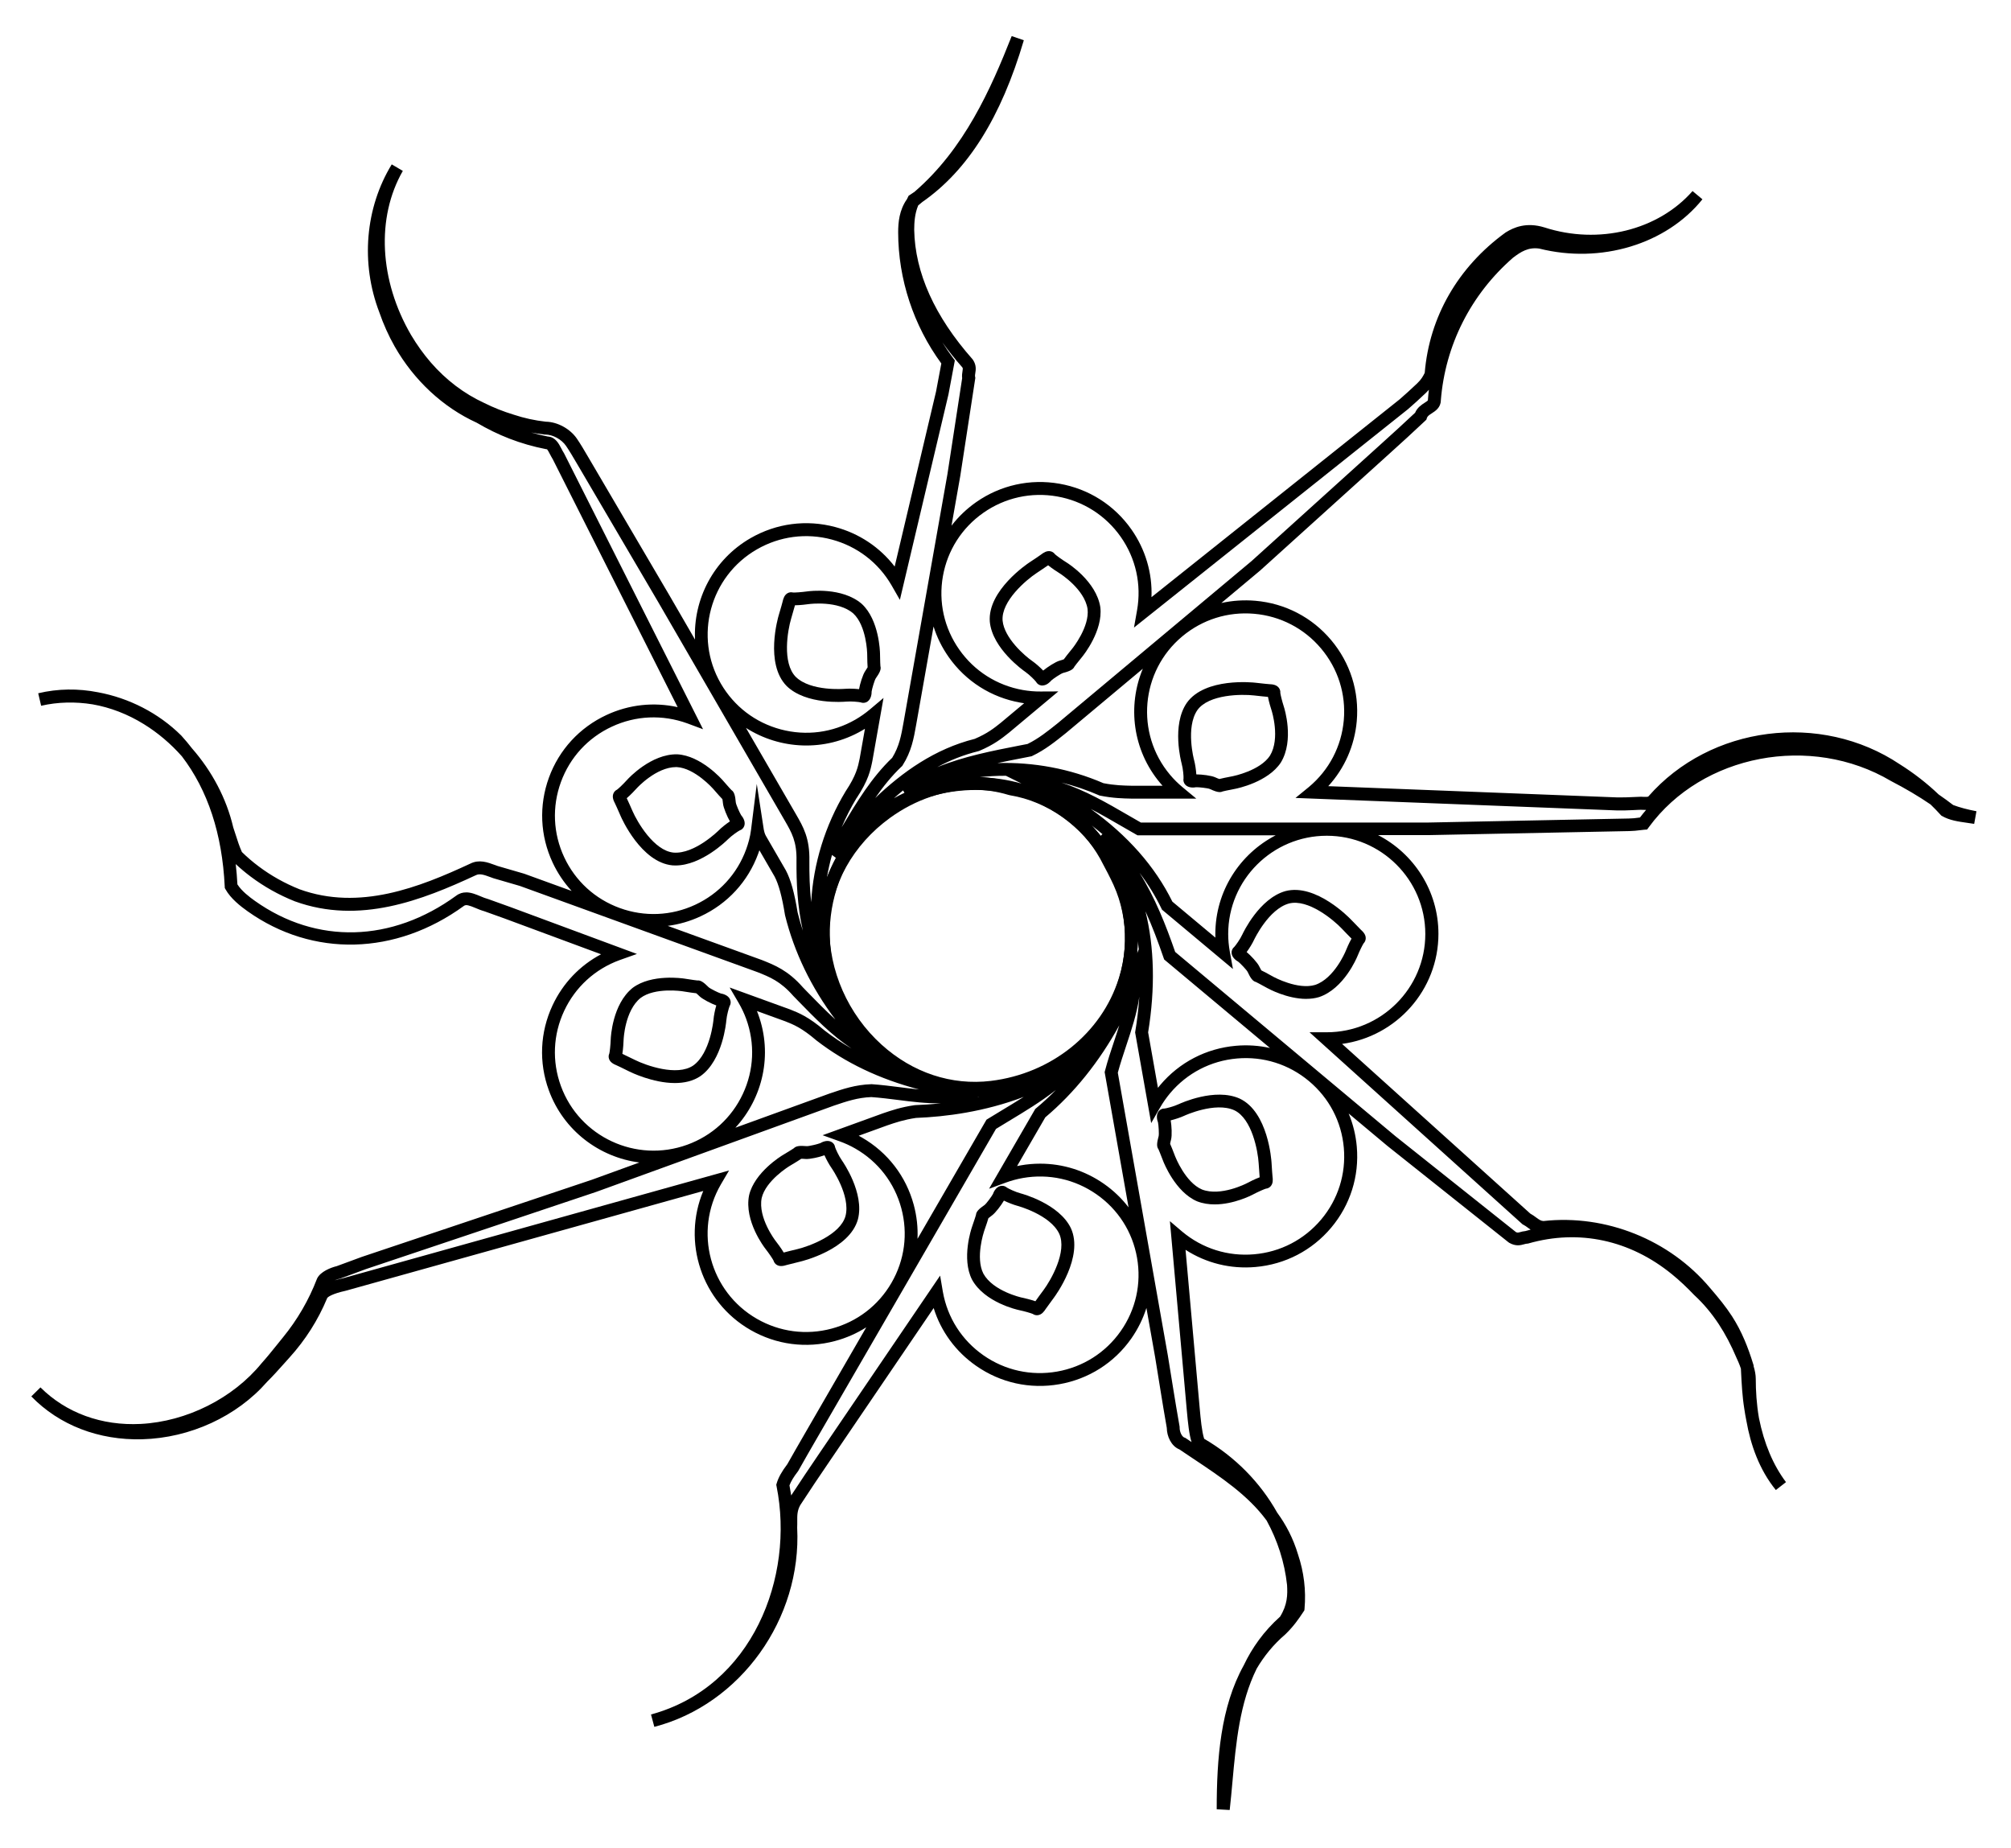 <svg xmlns="http://www.w3.org/2000/svg" width="123" height="113" viewBox="0 0 123 113" fill="none">
  <path d="M74.293 73.654C73.936 73.654 73.571 73.602 73.223 73.467C71.886 72.901 71.179 71.092 71.149 71.016C70.956 70.512 70.88 70.338 70.855 70.28C70.729 70.114 70.762 69.867 70.866 69.483C70.899 69.351 70.862 68.793 70.827 68.636C70.789 68.539 70.685 68.213 70.855 67.976C70.943 67.853 71.083 67.783 71.233 67.791C71.338 67.78 71.796 67.665 72.106 67.519C72.196 67.477 74.311 66.5 75.826 67.184C77.568 68.007 77.763 70.964 77.771 71.089C77.797 71.533 77.824 71.88 77.831 71.935C77.86 72.153 77.867 72.375 77.719 72.543C77.643 72.629 77.536 72.683 77.423 72.692C77.319 72.722 76.954 72.879 76.617 73.058C76.559 73.089 75.473 73.654 74.295 73.654H74.293ZM71.568 69.949C71.629 70.081 71.721 70.31 71.884 70.736C71.891 70.752 72.503 72.311 73.519 72.743C74.665 73.185 76.232 72.374 76.248 72.366C76.386 72.292 76.748 72.106 77.045 71.996C77.03 71.842 77.003 71.459 76.984 71.136C76.94 70.41 76.584 68.412 75.494 67.896C74.319 67.366 72.459 68.22 72.441 68.23C72.222 68.332 71.884 68.446 71.603 68.515C71.661 68.831 71.694 69.441 71.626 69.689C71.596 69.802 71.577 69.892 71.57 69.949H71.568ZM77.384 71.911C77.365 71.911 77.346 71.911 77.329 71.916C77.349 71.913 77.37 71.91 77.385 71.911H77.384ZM70.83 68.647C70.83 68.647 70.835 68.658 70.836 68.661C70.836 68.658 70.833 68.653 70.83 68.647ZM71.194 68.573C71.194 68.573 71.201 68.573 71.206 68.573C71.201 68.573 71.197 68.573 71.194 68.573ZM71.241 67.791C71.241 67.791 71.25 67.791 71.255 67.791C71.25 67.791 71.247 67.791 71.241 67.791Z" fill="currentColor"/>
  <path d="M79.897 61.086C78.721 61.086 77.574 60.46 77.516 60.427C77.042 60.165 76.873 60.079 76.816 60.052C76.613 60.005 76.478 59.796 76.309 59.434C76.249 59.312 75.861 58.907 75.733 58.81C75.642 58.76 75.353 58.576 75.329 58.284C75.318 58.135 75.381 57.993 75.499 57.9C75.573 57.823 75.85 57.444 75.993 57.133C76.034 57.044 77.025 54.94 78.625 54.493C80.49 54.009 82.548 56.148 82.635 56.239C82.942 56.562 83.185 56.812 83.226 56.848C83.39 56.995 83.54 57.163 83.533 57.386C83.53 57.5 83.483 57.61 83.403 57.69C83.343 57.779 83.163 58.134 83.02 58.487C82.987 58.567 82.204 60.458 80.685 60.974C80.429 61.053 80.163 61.084 79.897 61.084V61.086ZM77.148 59.342C77.28 59.403 77.497 59.52 77.898 59.742C77.913 59.749 79.388 60.551 80.444 60.229C81.607 59.834 82.285 58.209 82.292 58.193C82.35 58.049 82.507 57.674 82.665 57.4C82.545 57.284 82.251 56.978 82.064 56.782C81.562 56.253 80.001 54.95 78.832 55.254C77.588 55.601 76.717 57.447 76.707 57.466C76.605 57.687 76.421 57.991 76.249 58.222C76.496 58.425 76.915 58.871 77.023 59.105C77.074 59.211 77.118 59.293 77.148 59.342ZM75.741 58.818C75.741 58.818 75.752 58.824 75.757 58.825C75.754 58.824 75.749 58.821 75.741 58.818ZM75.516 57.891C75.516 57.891 75.51 57.895 75.505 57.898C75.508 57.895 75.513 57.892 75.516 57.891ZM82.868 57.119C82.852 57.132 82.839 57.144 82.827 57.158C82.841 57.142 82.853 57.13 82.868 57.119Z" fill="currentColor"/>
  <path d="M74.602 48.44C74.445 48.44 74.253 48.367 73.999 48.25C73.875 48.195 73.316 48.134 73.156 48.142C73.053 48.162 72.714 48.207 72.507 47.999C72.402 47.892 72.36 47.743 72.389 47.596C72.397 47.489 72.364 47.022 72.273 46.692C72.248 46.596 71.648 44.35 72.588 42.983C73.703 41.416 76.659 41.737 76.784 41.751C77.227 41.803 77.574 41.836 77.629 41.839C77.848 41.847 78.072 41.88 78.212 42.054C78.284 42.143 78.319 42.258 78.308 42.371C78.319 42.477 78.411 42.865 78.528 43.226C78.555 43.309 79.173 45.26 78.344 46.626C77.552 47.84 75.642 48.221 75.562 48.237C75.03 48.339 74.846 48.383 74.784 48.399C74.729 48.427 74.668 48.44 74.602 48.44ZM73.181 48.135C73.181 48.135 73.172 48.137 73.165 48.138C73.172 48.138 73.176 48.135 73.181 48.135ZM73.179 47.357C73.504 47.357 74.1 47.429 74.331 47.538C74.438 47.588 74.525 47.621 74.58 47.639C74.72 47.602 74.962 47.552 75.412 47.465C75.428 47.462 77.075 47.131 77.678 46.208C78.317 45.153 77.785 43.481 77.78 43.464C77.732 43.315 77.61 42.928 77.554 42.617C77.4 42.606 77.016 42.565 76.695 42.528C75.969 42.446 73.933 42.446 73.234 43.428C72.506 44.49 73.028 46.463 73.035 46.483C73.099 46.719 73.153 47.07 73.171 47.356H73.183L73.179 47.357ZM72.393 47.572C72.393 47.572 72.391 47.58 72.389 47.586C72.389 47.581 72.391 47.577 72.393 47.572ZM77.527 42.269C77.524 42.288 77.522 42.308 77.521 42.325C77.521 42.305 77.524 42.285 77.527 42.269Z" fill="currentColor"/>
  <path d="M63.759 41.924C63.743 41.924 63.729 41.924 63.713 41.922C63.563 41.908 63.434 41.822 63.364 41.69C63.301 41.604 62.973 41.266 62.692 41.072C62.61 41.016 60.704 39.678 60.541 38.029C60.385 36.114 62.857 34.465 62.961 34.396C63.332 34.152 63.622 33.956 63.664 33.921C63.837 33.788 64.029 33.669 64.248 33.712C64.361 33.734 64.46 33.8 64.526 33.893C64.604 33.968 64.923 34.205 65.247 34.406C65.321 34.451 67.053 35.549 67.299 37.129C67.475 38.567 66.259 40.081 66.207 40.145C65.865 40.564 65.752 40.716 65.716 40.766C65.634 40.957 65.404 41.053 65.019 41.155C64.888 41.193 64.421 41.503 64.302 41.613C64.239 41.69 64.028 41.92 63.759 41.92V41.924ZM63.353 41.669C63.353 41.669 63.356 41.677 63.359 41.682C63.357 41.677 63.354 41.674 63.353 41.669ZM64.317 41.596C64.317 41.596 64.312 41.604 64.308 41.608C64.312 41.604 64.316 41.599 64.317 41.596ZM64.109 34.569C63.984 34.658 63.664 34.873 63.394 35.05C62.785 35.452 61.225 36.757 61.323 37.958C61.428 39.023 62.67 40.103 63.139 40.427C63.339 40.565 63.608 40.801 63.806 41.008C64.051 40.801 64.563 40.468 64.813 40.401C64.926 40.371 65.014 40.341 65.068 40.319C65.151 40.2 65.304 40.007 65.593 39.652C65.604 39.64 66.652 38.332 66.519 37.238C66.33 36.021 64.843 35.082 64.829 35.072C64.695 34.989 64.352 34.77 64.108 34.569H64.109ZM63.866 34.318C63.875 34.335 63.886 34.351 63.897 34.365C63.885 34.349 63.873 34.334 63.866 34.318Z" fill="currentColor"/>
  <path d="M52.807 42.983C52.751 42.983 52.694 42.972 52.64 42.952C52.536 42.926 52.069 42.876 51.728 42.908C51.629 42.917 49.306 43.113 48.118 41.956C46.763 40.588 47.594 37.742 47.63 37.622C47.758 37.197 47.852 36.861 47.863 36.808C47.91 36.593 47.981 36.381 48.176 36.273C48.277 36.218 48.395 36.204 48.505 36.234C48.612 36.241 49.01 36.218 49.388 36.165C49.474 36.152 51.509 35.884 52.716 36.936C53.778 37.924 53.822 39.865 53.824 39.946C53.833 40.486 53.843 40.676 53.849 40.737C53.91 40.936 53.795 41.157 53.566 41.482C53.49 41.595 53.333 42.131 53.312 42.291C53.314 42.395 53.3 42.737 53.059 42.903C52.983 42.955 52.895 42.981 52.807 42.981V42.983ZM52.62 42.942C52.62 42.942 52.628 42.945 52.633 42.948C52.628 42.947 52.625 42.945 52.62 42.942ZM53.312 42.268C53.312 42.268 53.312 42.277 53.312 42.283C53.312 42.277 53.312 42.271 53.312 42.268ZM51.98 42.114C52.165 42.114 52.367 42.125 52.543 42.144C52.596 41.828 52.774 41.245 52.924 41.033C52.991 40.936 53.04 40.858 53.067 40.807C53.054 40.663 53.046 40.417 53.04 39.959C53.04 39.943 52.999 38.268 52.192 37.517C51.267 36.71 49.517 36.938 49.5 36.939C49.344 36.961 48.939 37.013 48.623 37.015C48.585 37.164 48.478 37.534 48.386 37.843C48.178 38.541 47.825 40.539 48.675 41.397C49.599 42.297 51.638 42.127 51.658 42.125C51.753 42.117 51.863 42.112 51.981 42.112L51.98 42.114ZM48.274 36.982C48.293 36.988 48.312 36.994 48.329 36.997C48.309 36.993 48.29 36.988 48.274 36.982Z" fill="currentColor"/>
  <path d="M41.317 52.927C41.256 52.927 41.194 52.926 41.133 52.921C39.213 52.741 38.014 50.029 37.965 49.914C37.789 49.506 37.645 49.19 37.619 49.141C37.517 48.947 37.434 48.739 37.516 48.531C37.558 48.424 37.64 48.338 37.742 48.289C37.83 48.227 38.12 47.954 38.375 47.671C38.433 47.607 39.819 46.098 41.421 46.129C42.872 46.206 44.157 47.663 44.211 47.726C44.565 48.134 44.696 48.272 44.739 48.316C44.914 48.429 44.969 48.672 45.004 49.069C45.018 49.204 45.245 49.717 45.331 49.852C45.399 49.93 45.61 50.201 45.531 50.482C45.49 50.626 45.383 50.738 45.24 50.785C45.144 50.832 44.754 51.094 44.513 51.337C44.445 51.404 42.911 52.927 41.317 52.927ZM38.335 48.816C38.403 48.954 38.559 49.307 38.688 49.602C38.979 50.269 39.998 52.027 41.201 52.14C42.491 52.239 43.94 50.8 43.956 50.785C44.127 50.612 44.406 50.389 44.645 50.23C44.483 49.953 44.242 49.392 44.22 49.135C44.209 49.017 44.195 48.926 44.184 48.87C44.082 48.768 43.917 48.583 43.616 48.237C43.605 48.225 42.494 46.968 41.391 46.91C41.379 46.91 41.367 46.91 41.355 46.91C40.132 46.91 38.968 48.181 38.957 48.194C38.851 48.31 38.575 48.609 38.334 48.813L38.335 48.816ZM45.232 50.789C45.232 50.789 45.223 50.793 45.219 50.793C45.223 50.793 45.227 50.791 45.232 50.789ZM45.314 49.834C45.314 49.834 45.32 49.84 45.325 49.845C45.32 49.84 45.317 49.837 45.314 49.834ZM38.096 48.989C38.077 48.998 38.06 49.006 38.044 49.012C38.063 49.006 38.08 48.998 38.096 48.989ZM44.628 48.267C44.628 48.267 44.628 48.267 44.629 48.267C44.629 48.267 44.629 48.267 44.628 48.267Z" fill="currentColor"/>
  <path d="M41.276 66.232C39.926 66.232 38.568 65.565 38.488 65.525C38.09 65.325 37.774 65.175 37.723 65.154C37.519 65.071 37.322 64.965 37.25 64.754C37.214 64.646 37.22 64.527 37.269 64.424C37.295 64.32 37.341 63.925 37.355 63.545C37.358 63.459 37.446 61.413 38.696 60.411C39.857 59.541 41.781 59.834 41.863 59.846C42.397 59.931 42.587 59.953 42.648 59.959C42.856 59.934 43.054 60.085 43.336 60.367C43.434 60.461 43.937 60.709 44.091 60.756C44.195 60.773 44.53 60.846 44.651 61.112C44.713 61.249 44.703 61.404 44.625 61.531C44.582 61.628 44.452 62.08 44.423 62.42C44.416 62.518 44.206 64.833 42.855 65.799C42.39 66.119 41.835 66.232 41.276 66.232ZM38.065 64.447C38.217 64.516 38.598 64.703 38.842 64.823C39.495 65.148 41.408 65.841 42.403 65.158C43.453 64.408 43.638 62.375 43.64 62.355C43.66 62.113 43.729 61.763 43.811 61.487C43.509 61.379 42.963 61.103 42.781 60.921C42.697 60.838 42.628 60.777 42.582 60.741C42.438 60.728 42.194 60.692 41.74 60.62C41.725 60.617 40.063 60.367 39.18 61.029C38.217 61.801 38.143 63.554 38.143 63.572C38.137 63.729 38.118 64.135 38.066 64.445L38.065 64.447ZM37.992 64.733C37.984 64.751 37.977 64.769 37.967 64.784C37.977 64.767 37.986 64.75 37.992 64.733ZM44.62 61.539C44.62 61.539 44.615 61.547 44.612 61.55C44.614 61.547 44.617 61.542 44.62 61.539ZM43.964 61.108C43.964 61.108 43.962 61.111 43.961 61.112C43.961 61.112 43.962 61.109 43.964 61.108ZM44.066 60.755C44.066 60.755 44.076 60.755 44.084 60.756C44.077 60.756 44.071 60.755 44.066 60.755Z" fill="currentColor"/>
  <path d="M47.78 77.423C47.687 77.423 47.596 77.404 47.511 77.353C47.411 77.293 47.341 77.197 47.311 77.088C47.264 76.99 47.045 76.659 46.81 76.36C46.757 76.291 45.506 74.669 45.816 73.1C46.143 71.689 47.806 70.68 47.877 70.638C48.341 70.36 48.5 70.257 48.552 70.221C48.695 70.069 48.944 70.058 49.342 70.092C49.477 70.1 50.023 69.968 50.173 69.907C50.263 69.854 50.566 69.695 50.831 69.821C50.966 69.885 51.059 70.01 51.079 70.159C51.109 70.261 51.301 70.691 51.498 70.969C51.554 71.049 52.887 72.956 52.475 74.562C51.964 76.415 49.076 77.121 48.953 77.15C48.519 77.254 48.181 77.34 48.129 77.356C48.013 77.394 47.893 77.423 47.778 77.423H47.78ZM48.065 76.86C48.071 76.881 48.075 76.899 48.079 76.917C48.075 76.896 48.071 76.879 48.065 76.86ZM49.007 70.864C48.889 70.947 48.678 71.076 48.285 71.311C48.271 71.319 46.837 72.192 46.587 73.265C46.349 74.467 47.421 75.864 47.432 75.878C47.528 76.001 47.775 76.325 47.935 76.597C48.096 76.551 48.51 76.451 48.773 76.388C49.482 76.219 51.396 75.522 51.715 74.362C52.036 73.115 50.867 71.439 50.856 71.422C50.716 71.223 50.543 70.912 50.428 70.649C50.127 70.76 49.531 70.898 49.273 70.876C49.155 70.865 49.062 70.864 49.005 70.865L49.007 70.864ZM51.083 70.169C51.083 70.169 51.083 70.178 51.083 70.183C51.083 70.18 51.083 70.175 51.083 70.169ZM50.167 69.913C50.167 69.913 50.156 69.919 50.153 69.923C50.156 69.921 50.16 69.918 50.167 69.913Z" fill="currentColor"/>
  <path d="M63.425 80.432C63.334 80.432 63.244 80.404 63.169 80.352C63.071 80.308 62.689 80.195 62.316 80.115C62.231 80.097 60.226 79.656 59.453 78.255C58.794 76.964 59.419 75.126 59.446 75.047C59.622 74.538 59.677 74.356 59.694 74.296C59.705 74.089 59.889 73.92 60.217 73.692C60.327 73.612 60.659 73.16 60.733 73.018C60.767 72.921 60.896 72.602 61.181 72.53C61.328 72.492 61.479 72.53 61.59 72.629C61.678 72.688 62.102 72.894 62.434 72.982C62.53 73.007 64.78 73.614 65.499 75.107C66.303 76.854 64.545 79.245 64.47 79.345C64.204 79.703 64.001 79.985 63.971 80.031C63.853 80.216 63.715 80.391 63.493 80.426C63.471 80.429 63.447 80.431 63.425 80.431V80.432ZM63.6 79.695C63.617 79.706 63.633 79.717 63.645 79.728C63.63 79.715 63.615 79.704 63.6 79.695ZM60.454 74.497C60.416 74.636 60.339 74.87 60.188 75.303C60.184 75.319 59.647 76.906 60.147 77.888C60.741 78.961 62.462 79.344 62.479 79.348C62.632 79.381 63.03 79.471 63.329 79.576C63.423 79.438 63.674 79.096 63.836 78.879C64.27 78.294 65.287 76.536 64.783 75.441C64.224 74.28 62.25 73.746 62.229 73.741C61.993 73.678 61.661 73.549 61.403 73.422C61.244 73.702 60.876 74.188 60.665 74.335C60.569 74.403 60.497 74.461 60.453 74.499L60.454 74.497ZM61.055 73.204C61.055 73.204 61.059 73.208 61.06 73.209C61.06 73.209 61.057 73.206 61.055 73.204ZM60.73 73.027C60.73 73.027 60.727 73.038 60.725 73.041C60.725 73.038 60.728 73.034 60.73 73.027ZM61.597 72.635C61.597 72.635 61.603 72.641 61.606 72.644C61.603 72.641 61.6 72.638 61.597 72.635Z" fill="currentColor"/>
  <path d="M75.201 110.688L74.418 110.644C74.418 107.535 74.659 104.39 76.07 101.845C76.581 100.77 77.293 99.763 78.296 98.863C78.748 98.13 78.756 97.528 78.721 96.927C78.57 95.538 78.138 94.203 77.472 92.987C76.331 91.433 74.677 90.332 72.958 89.187C72.685 89.005 72.412 88.823 72.138 88.638C71.636 88.435 71.371 87.838 71.365 87.32C71.221 86.504 71.096 85.747 70.994 85.112L70.654 83.01L70.119 79.987C69.911 80.646 69.601 81.275 69.194 81.857C68.149 83.344 66.586 84.335 64.794 84.65C63 84.966 61.192 84.566 59.701 83.524C58.453 82.654 57.551 81.421 57.106 79.993L50.755 89.339C50.102 90.3 49.514 91.168 48.946 92.046C48.758 92.385 48.76 92.67 48.763 93.03C48.763 93.153 48.765 93.281 48.758 93.419C49.045 98.996 45.292 104.234 40.021 105.604L39.818 104.847C46.036 103.156 48.608 96.425 47.498 90.895L47.479 90.801L47.506 90.708C47.61 90.355 47.818 89.984 48.157 89.538C48.521 88.892 48.88 88.271 49.196 87.723L52.985 81.17C52.401 81.542 51.758 81.826 51.07 82.009C49.311 82.478 47.475 82.238 45.898 81.33C42.9 79.605 41.714 75.936 43.014 72.833L21.14 78.936C20.313 79.117 20.045 79.319 20.012 79.382L20.004 79.402C19.453 80.728 18.679 81.946 17.701 83.025C17.582 83.156 17.468 83.284 17.353 83.413C17.013 83.793 16.692 84.152 16.339 84.501C14.484 86.622 11.63 87.937 8.7 88.017C6.041 88.087 3.63 87.159 1.915 85.396L2.475 84.845C4.044 86.409 6.222 87.201 8.607 87.079C11.419 86.934 14.251 85.512 16 83.367L16.012 83.353C16.33 82.999 16.627 82.63 16.941 82.24C17.06 82.091 17.181 81.942 17.304 81.79C18.188 80.709 18.889 79.503 19.387 78.205L19.403 78.171C19.608 77.763 20.232 77.517 20.591 77.431C20.827 77.343 21.065 77.257 21.301 77.17C21.579 77.068 21.855 76.968 22.124 76.866L36.21 72.143L39.108 71.091C36.661 70.775 34.468 69.142 33.568 66.675C32.945 64.97 33.027 63.126 33.796 61.48C34.429 60.128 35.464 59.044 36.764 58.357L30.855 56.168C30.452 56.022 30.037 55.871 29.617 55.724C29.431 55.673 29.256 55.6 29.088 55.529C28.701 55.368 28.504 55.302 28.377 55.397C24.207 58.432 19.139 58.56 15.148 55.731C14.72 55.427 14.113 54.958 13.793 54.384L13.749 54.304L13.745 54.213C13.591 50.998 12.711 48.325 11.126 46.253C10.45 45.487 9.663 44.818 8.799 44.284C7.803 43.668 6.741 43.262 5.666 43.074C4.614 42.903 3.54 42.925 2.516 43.16L2.337 42.396C3.534 42.11 4.776 42.095 5.997 42.336C7.888 42.686 9.702 43.604 11.089 44.984L11.101 44.998C11.328 45.246 11.543 45.505 11.748 45.771C12.967 47.161 13.856 48.839 14.267 50.601C14.316 50.747 14.361 50.891 14.409 51.035C14.525 51.401 14.635 51.746 14.796 52.105C15.112 52.414 15.455 52.709 15.816 52.979C16.577 53.551 17.42 54.023 18.322 54.383C21.988 55.711 25.639 54.268 28.772 52.811C29.31 52.543 29.821 52.733 30.274 52.899C30.329 52.919 30.385 52.94 30.441 52.96L32.065 53.432L34.964 54.485C34.495 53.976 34.103 53.394 33.802 52.751C33.033 51.106 32.953 49.261 33.574 47.556C34.196 45.851 35.448 44.49 37.099 43.723C38.474 43.083 39.991 42.921 41.448 43.245L33.816 28.096C33.749 27.989 33.692 27.879 33.642 27.784C33.587 27.677 33.505 27.52 33.455 27.474L33.395 27.467C32.625 27.318 31.872 27.101 31.151 26.822C30.479 26.562 29.807 26.234 29.154 25.849C27.101 24.915 25.321 23.261 24.142 21.191C23.768 20.534 23.452 19.829 23.2 19.097C22.051 16.101 22.333 12.716 23.96 10.053L24.638 10.451C23.003 13.303 23.197 17.149 25.143 20.487C25.504 21.092 25.908 21.657 26.347 22.163C27.28 23.238 28.381 24.074 29.622 24.646C30.186 24.927 30.786 25.166 31.414 25.357C32.049 25.569 32.707 25.713 33.382 25.788C34.1 25.798 34.883 26.227 35.294 26.839C35.5 27.137 35.757 27.573 36.004 27.997L40.962 36.44L42.51 39.113C42.397 36.657 43.629 34.221 45.909 32.908C47.486 32.001 49.322 31.76 51.081 32.229C52.548 32.621 53.813 33.466 54.721 34.647L57.252 23.944C57.362 23.371 57.469 22.799 57.575 22.228C55.876 19.911 54.938 17.072 54.935 14.209C54.935 13.61 54.998 12.848 55.476 12.174C55.492 12.137 55.509 12.101 55.528 12.065L55.575 11.97L55.665 11.912C55.754 11.854 55.844 11.794 55.932 11.733C58.977 9.11 60.598 5.451 61.879 2.207L62.621 2.461C61.23 7.176 59.197 10.417 56.414 12.352C56.33 12.423 56.247 12.493 56.162 12.562C56.162 12.562 56.16 12.566 56.159 12.566C55.95 13.068 55.918 13.596 55.916 14.056C55.965 16.678 57.164 19.343 59.479 21.964L59.51 22.005C59.732 22.337 59.683 22.629 59.652 22.822C59.636 22.921 59.627 22.979 59.639 23.035L59.655 23.106L58.733 29.112L58.197 32.149C58.617 31.601 59.125 31.115 59.707 30.707C61.199 29.666 63.007 29.267 64.8 29.581C66.593 29.896 68.155 30.888 69.2 32.375C70.062 33.603 70.486 35.047 70.429 36.519L85.602 24.425C85.914 24.152 86.315 23.796 86.675 23.45C86.934 23.202 87.031 23.021 87.141 22.802C87.426 19.376 89.177 16.332 92.077 14.225L92.103 14.208C92.581 13.913 93.349 13.562 94.471 13.91C97.78 14.98 101.415 14.085 103.523 11.684L104.126 12.188C101.918 14.937 97.91 16.148 94.148 15.202C93.475 15.105 93.02 15.397 92.542 15.761C89.958 18.012 88.391 21.113 88.126 24.494C88.118 24.926 87.793 25.134 87.577 25.274C87.41 25.381 87.308 25.451 87.273 25.562L87.243 25.663L87.168 25.735C86.845 26.039 86.49 26.37 86.079 26.747C85.711 27.084 85.341 27.42 84.975 27.75L77.076 34.889L74.701 36.876C75.376 36.726 76.079 36.679 76.787 36.74C78.602 36.898 80.245 37.75 81.415 39.141C82.586 40.532 83.143 42.292 82.984 44.101C82.852 45.6 82.241 46.984 81.241 48.077L98.881 48.763C99.267 48.772 99.561 48.758 99.874 48.744C99.981 48.739 100.088 48.734 100.201 48.73C100.315 48.72 100.423 48.725 100.519 48.73C100.645 48.734 100.776 48.741 100.818 48.708C104.609 44.372 111.361 43.506 116.198 46.738C117.062 47.282 117.859 47.901 118.575 48.585C118.879 48.794 119.175 49.009 119.463 49.23C119.859 49.379 120.325 49.503 120.887 49.611L120.748 50.383C120.604 50.359 120.459 50.339 120.317 50.319C119.762 50.24 119.238 50.166 118.786 49.904L118.733 49.873L118.692 49.828C118.495 49.611 118.291 49.399 118.078 49.194C117.339 48.689 116.544 48.22 115.674 47.77L115.655 47.759C110.753 44.862 104.112 46.129 100.851 50.582L100.744 50.728L100.563 50.742C100.442 50.752 100.354 50.764 100.266 50.775C100.107 50.795 99.943 50.817 99.648 50.824L87.39 51.07H84.288C86.479 52.201 87.98 54.483 87.98 57.107C87.98 60.542 85.409 63.389 82.086 63.839L93.599 74.217C93.733 74.289 93.846 74.372 93.947 74.447C94.139 74.588 94.249 74.665 94.401 74.671C98.219 74.25 102.121 75.815 104.592 78.762C105.122 79.376 105.556 79.907 105.938 80.496C106.226 80.944 106.477 81.419 106.703 81.95C106.894 82.397 107.07 82.886 107.241 83.447L107.255 83.493L107.259 83.556C107.336 83.81 107.389 84.075 107.389 84.323C107.389 85.038 107.436 85.866 107.584 86.719C107.897 88.28 108.453 89.594 109.237 90.638L108.617 91.121C107.597 89.869 107.071 88.341 106.816 86.892C106.768 86.655 106.725 86.412 106.689 86.164C106.563 85.388 106.524 84.593 106.486 83.824L106.48 83.697C106.387 83.416 106.267 83.157 106.212 83.04C105.882 82.26 105.529 81.592 105.13 80.983C104.689 80.314 104.204 79.736 103.649 79.22L103.632 79.205C103.158 78.709 102.713 78.292 102.269 77.931C99.695 75.829 96.575 75.159 93.484 76.042L93.439 76.055H93.391C93.336 76.06 93.281 76.074 93.21 76.094C93.012 76.149 92.713 76.232 92.31 76.002L92.26 75.967L84.861 70.079L82.49 68.096C82.756 68.733 82.924 69.414 82.986 70.121C83.144 71.93 82.588 73.69 81.417 75.081C80.246 76.472 78.603 77.324 76.789 77.482C75.266 77.616 73.776 77.246 72.512 76.431L73.382 86.161C73.433 86.724 73.507 87.551 73.651 87.987C75.552 89.094 77.088 90.667 78.119 92.506C78.657 93.24 79.094 94.073 79.39 95.055C79.754 96.138 79.889 97.261 79.79 98.378L79.78 98.477L79.727 98.559C79.422 99.021 79.129 99.445 78.627 99.936L78.608 99.953C77.884 100.574 77.313 101.28 76.865 102.041C75.82 104.15 75.598 106.582 75.382 108.956C75.331 109.523 75.277 110.109 75.214 110.68L75.201 110.688ZM48.288 90.841C48.327 91.044 48.362 91.248 48.392 91.452C48.93 90.625 49.487 89.803 50.101 88.898L57.501 78.009L57.669 78.999C57.949 80.583 58.831 81.96 60.149 82.881C61.468 83.802 63.068 84.155 64.654 83.877C66.24 83.598 67.622 82.721 68.546 81.405C69.469 80.091 69.823 78.496 69.545 76.915C69.266 75.333 68.385 73.956 67.065 73.036C65.746 72.115 64.146 71.762 62.56 72.04C62.211 72.101 61.86 72.196 61.515 72.322L60.494 72.697L63.32 67.817L63.373 67.773C63.79 67.425 64.193 67.053 64.582 66.658C63.683 67.365 62.689 67.965 61.716 68.551C61.45 68.711 61.183 68.873 60.919 69.036L49.876 88.112C49.556 88.666 49.194 89.292 48.828 89.944L48.796 89.991C48.538 90.327 48.373 90.6 48.286 90.841H48.288ZM68.369 65.596L71.427 82.878L71.768 84.985C71.872 85.626 71.998 86.393 72.144 87.215L72.15 87.251V87.287C72.147 87.588 72.302 87.866 72.443 87.913L72.495 87.93L72.541 87.96C72.654 88.037 72.766 88.112 72.879 88.188C72.729 87.708 72.659 87.014 72.588 86.236L71.556 74.679L72.308 75.319C73.544 76.353 75.107 76.846 76.712 76.704C78.315 76.565 79.769 75.81 80.805 74.581C81.84 73.351 82.333 71.793 82.193 70.193C82.052 68.594 81.296 67.146 80.062 66.114C78.828 65.082 77.266 64.591 75.661 64.73C74.056 64.87 72.604 65.624 71.568 66.854C71.34 67.125 71.132 67.423 70.95 67.74L70.41 68.681L69.428 63.135L69.439 63.069C69.54 62.464 69.633 61.745 69.685 60.952C69.535 61.993 69.206 62.98 68.885 63.943C68.706 64.484 68.52 65.041 68.371 65.594L68.369 65.596ZM44.593 71.577L44.087 72.438C42.424 75.31 43.413 78.993 46.291 80.649C47.685 81.452 49.311 81.666 50.865 81.25C52.422 80.834 53.721 79.84 54.526 78.45C55.331 77.06 55.545 75.44 55.128 73.89C54.711 72.339 53.714 71.043 52.319 70.242C52.013 70.065 51.682 69.913 51.337 69.79L50.313 69.423L54.009 68.082C54.535 67.903 55.112 67.706 55.934 67.587L55.976 67.583C56.464 67.566 56.994 67.53 57.556 67.469C56.661 67.488 55.784 67.376 54.925 67.266C54.392 67.199 53.841 67.129 53.295 67.091C52.458 67.121 51.786 67.35 51.007 67.613L36.468 72.888L22.385 77.609C22.127 77.707 21.85 77.807 21.57 77.91C21.328 78 21.084 78.089 20.841 78.179L20.793 78.193C20.676 78.219 20.567 78.257 20.473 78.298C20.621 78.254 20.783 78.213 20.961 78.174L44.592 71.58L44.593 71.577ZM52.522 69.455C52.587 69.489 52.651 69.525 52.714 69.561C54.291 70.468 55.419 71.934 55.89 73.686C56.074 74.372 56.149 75.07 56.118 75.758L60.337 68.474L60.42 68.422C60.716 68.241 61.013 68.06 61.309 67.881C61.754 67.613 62.192 67.348 62.617 67.078C60.211 67.993 57.836 68.295 56.027 68.365C55.289 68.474 54.776 68.648 54.278 68.818L52.522 69.455ZM92.712 75.341C92.811 75.395 92.847 75.384 92.987 75.346C93.07 75.323 93.171 75.294 93.294 75.285C93.401 75.255 93.509 75.225 93.618 75.198C93.564 75.162 93.514 75.125 93.465 75.089C93.368 75.017 93.276 74.951 93.182 74.902L93.133 74.879L80.095 63.127H81.149C84.474 63.127 87.177 60.432 87.177 57.118C87.177 53.804 84.473 51.109 81.149 51.109C77.826 51.109 75.121 53.805 75.121 57.118C75.121 57.471 75.154 57.833 75.219 58.193L75.412 59.259L71.071 55.628L71.035 55.553C70.665 54.79 70.221 54.067 69.7 53.38C70.64 54.88 71.304 56.558 71.878 58.215L85.347 69.48L92.713 75.341H92.712ZM63.622 71.163C65.008 71.163 66.358 71.585 67.516 72.392C68.1 72.799 68.607 73.285 69.027 73.834L67.564 65.563L67.586 65.48C67.743 64.874 67.943 64.275 68.136 63.697C68.248 63.362 68.358 63.032 68.459 62.704C67.238 64.928 65.702 66.841 63.934 68.33L62.207 71.31C62.28 71.294 62.351 71.282 62.423 71.268C62.823 71.197 63.224 71.163 63.62 71.163H63.622ZM28.506 54.571C28.817 54.571 29.123 54.699 29.39 54.811C29.546 54.877 29.694 54.938 29.834 54.974L29.864 54.983C30.29 55.134 30.713 55.288 31.121 55.435L31.2 55.463L38.957 58.338L37.912 58.709C36.395 59.259 35.189 60.362 34.507 61.817C33.826 63.272 33.755 64.904 34.306 66.413C35.444 69.527 38.91 71.138 42.033 70.005C43.547 69.456 44.754 68.352 45.435 66.898C46.117 65.444 46.187 63.811 45.637 62.302C45.516 61.97 45.36 61.642 45.176 61.327L44.628 60.39L48.324 61.731C48.858 61.943 49.449 62.177 50.438 63.022C50.958 63.424 51.508 63.791 52.087 64.125C50.873 63.322 49.816 62.235 48.785 61.176L48.519 60.903C47.736 60.007 47.081 59.748 46.323 59.447L31.799 54.179L30.18 53.708C30.117 53.686 30.054 53.663 29.991 53.639C29.592 53.492 29.335 53.407 29.105 53.522C25.82 55.049 21.993 56.555 18.034 55.12C17.057 54.731 16.152 54.223 15.334 53.609C15.014 53.369 14.708 53.112 14.418 52.842C14.464 53.247 14.498 53.661 14.521 54.083C14.777 54.489 15.255 54.855 15.6 55.099C19.362 57.766 23.962 57.644 27.903 54.775C28.098 54.629 28.303 54.574 28.503 54.574L28.506 54.571ZM46.298 61.828C46.324 61.896 46.351 61.965 46.376 62.032C47.276 64.498 46.65 67.154 44.979 68.964L50.746 66.871C51.562 66.594 52.326 66.335 53.289 66.303H53.308H53.327C53.902 66.343 54.472 66.415 55.023 66.485C55.425 66.537 55.822 66.587 56.215 66.625C53.778 65.983 51.709 64.994 49.945 63.634L49.929 63.621C49.035 62.856 48.53 62.655 48.043 62.462L46.296 61.828H46.298ZM59.871 67.078L59.751 67.111C59.8 67.1 59.849 67.089 59.899 67.078C59.89 67.078 59.88 67.078 59.871 67.078ZM70.224 63.133L70.824 66.525C70.87 66.466 70.915 66.41 70.962 66.355C72.133 64.966 73.776 64.112 75.59 63.954C76.3 63.891 77.001 63.94 77.677 64.089L71.205 58.676L71.168 58.572C70.841 57.618 70.483 56.658 70.061 55.731C70.602 57.921 70.665 60.429 70.224 63.133ZM59.663 48.311C58.001 48.311 56.354 48.734 54.958 49.555C50.976 51.853 49.571 57.192 51.821 61.455C53.788 65.158 58.173 67.07 62.247 66.001C64.717 65.304 66.865 63.45 67.987 61.041C69.038 58.782 69.084 56.262 68.11 54.124V54.121C68.11 54.121 67.885 53.622 67.493 52.899L67.485 52.885C66.503 50.879 64.701 49.395 62.41 48.708C61.518 48.439 60.588 48.309 59.663 48.309V48.311ZM49.105 60.377L49.349 60.629C49.917 61.212 50.493 61.803 51.094 62.346C49.624 60.401 48.576 58.24 48.016 55.971L48.01 55.939C47.833 54.834 47.626 54.071 47.375 53.6L46.447 51.997C46.423 52.067 46.4 52.135 46.375 52.204C45.752 53.909 44.501 55.27 42.85 56.037C42.205 56.337 41.528 56.532 40.842 56.621L46.601 58.71C47.391 59.024 48.197 59.344 49.103 60.374L49.105 60.377ZM69.595 57.546C69.59 57.799 69.576 58.051 69.551 58.304L69.65 58.051C69.634 57.884 69.617 57.716 69.595 57.546ZM71.705 55.137L74.338 57.339C74.334 57.266 74.334 57.193 74.334 57.12C74.334 54.495 75.836 52.213 78.026 51.082H69.573L69.483 51.031C69.198 50.869 68.912 50.703 68.624 50.537C67.998 50.173 67.364 49.806 66.716 49.471C68.975 51.093 70.648 52.99 71.705 55.136V55.137ZM48.785 55.8C48.878 56.175 48.985 56.546 49.105 56.914C48.762 55.394 48.708 53.903 48.716 52.646C48.744 51.47 48.42 50.91 48.01 50.201L40.269 36.837L35.313 28.395C35.072 27.986 34.824 27.561 34.63 27.282C34.355 26.871 33.815 26.574 33.347 26.574H33.305C33.031 26.541 32.758 26.502 32.49 26.45C32.824 26.546 33.163 26.628 33.507 26.695C33.964 26.72 34.177 27.126 34.333 27.426C34.38 27.518 34.43 27.613 34.484 27.696L34.504 27.73L43.001 44.596L42.038 44.237C40.521 43.687 38.885 43.757 37.425 44.437C35.964 45.114 34.858 46.319 34.307 47.828C33.757 49.337 33.828 50.968 34.509 52.423C35.19 53.879 36.397 54.982 37.911 55.531C39.425 56.08 41.061 56.009 42.521 55.33C43.981 54.651 45.087 53.448 45.638 51.939C45.701 51.765 45.756 51.591 45.815 51.373C45.868 51.172 45.91 50.952 45.937 50.74L46.287 47.941L46.716 50.73C46.726 50.788 46.768 50.982 46.836 51.101L48.065 53.224C48.365 53.788 48.592 54.604 48.785 55.802V55.8ZM45.624 44.51L48.693 49.809C49.127 50.559 49.537 51.267 49.504 52.659C49.5 53.423 49.517 54.278 49.614 55.172C49.747 52.822 50.461 50.482 51.72 48.394L51.729 48.38C52.37 47.417 52.477 46.898 52.579 46.397L52.903 44.568C52.84 44.608 52.779 44.645 52.714 44.681C50.434 45.994 47.703 45.839 45.624 44.513V44.51ZM50.888 52.284C50.758 52.747 50.653 53.216 50.573 53.686C50.729 53.264 50.911 52.853 51.123 52.458L50.888 52.284ZM66.775 50.485C66.966 50.689 67.145 50.901 67.313 51.122L67.428 51.009C67.217 50.831 67 50.656 66.775 50.483V50.485ZM52.39 48.805C52.042 49.382 51.739 49.978 51.481 50.59C51.498 50.562 51.514 50.535 51.531 50.507C52.4 49.056 53.298 47.558 54.569 46.342C55.005 45.638 55.123 44.967 55.262 44.19L57.949 28.994L58.849 23.13C58.828 22.959 58.851 22.813 58.87 22.703C58.894 22.563 58.897 22.526 58.862 22.469C58.412 21.958 58.003 21.445 57.633 20.929C57.839 21.263 58.061 21.588 58.297 21.901L58.401 22.04L58.37 22.209C58.253 22.841 58.135 23.473 58.014 24.107L58.011 24.122L55.04 36.683L54.532 35.797C53.724 34.404 52.425 33.41 50.87 32.994C49.316 32.578 47.69 32.792 46.296 33.595C43.416 35.251 42.427 38.934 44.09 41.805C44.896 43.194 46.195 44.189 47.75 44.604C49.306 45.02 50.93 44.807 52.324 44.004C52.631 43.826 52.928 43.618 53.208 43.383L54.039 42.681L53.356 46.541C53.242 47.103 53.114 47.723 52.393 48.808L52.39 48.805ZM69.782 50.301H87.369L99.619 50.055C99.873 50.05 100.002 50.033 100.151 50.013C100.201 50.006 100.253 50 100.308 49.992C100.428 49.834 100.552 49.68 100.68 49.53C100.607 49.53 100.538 49.528 100.474 49.525C100.392 49.522 100.313 49.519 100.247 49.525H100.228C100.115 49.53 100.006 49.536 99.899 49.541C99.586 49.555 99.264 49.57 98.845 49.559L79.236 48.797L80.057 48.127C81.293 47.094 82.049 45.644 82.191 44.046C82.333 42.448 81.838 40.889 80.803 39.659C79.768 38.429 78.314 37.675 76.71 37.535C75.106 37.395 73.543 37.886 72.309 38.919C69.763 41.048 69.43 44.846 71.567 47.385C71.795 47.657 72.053 47.912 72.335 48.146L73.17 48.839H69.221C68.682 48.828 68.072 48.814 67.29 48.657L67.249 48.65L67.211 48.632C66.47 48.309 65.702 48.05 64.923 47.859C66.383 48.334 67.719 49.109 69.022 49.865C69.277 50.013 69.531 50.16 69.784 50.304L69.782 50.301ZM55.235 48.337C55.046 48.491 54.861 48.651 54.676 48.816C54.886 48.697 55.101 48.585 55.32 48.483L55.235 48.339V48.337ZM57.1 38.31L56.036 44.325C55.888 45.161 55.748 45.952 55.208 46.802L55.182 46.843L55.145 46.876C54.535 47.453 54.011 48.112 53.531 48.803C55.177 47.228 57.167 45.798 59.617 45.185C60.393 44.855 60.809 44.523 61.211 44.201L62.64 43.006C62.568 42.995 62.495 42.984 62.423 42.971C60.631 42.656 59.068 41.665 58.023 40.178C57.614 39.596 57.304 38.967 57.098 38.308L57.1 38.31ZM67.488 47.894C68.18 48.03 68.719 48.041 69.238 48.052H71.107C71.058 47.997 71.01 47.942 70.964 47.887C69.271 45.877 68.95 43.168 69.899 40.896L65.197 44.829C64.533 45.362 63.911 45.861 63.141 46.226L63.096 46.248L62.536 46.358C62.03 46.457 61.518 46.556 61.008 46.665C63.206 46.596 65.436 47.006 67.488 47.894ZM59.861 47.533C60.742 47.548 61.625 47.676 62.478 47.916L61.526 47.442C60.967 47.439 60.412 47.47 59.861 47.533ZM64.728 42.286L61.715 44.805C61.277 45.155 60.793 45.542 59.897 45.919L59.839 45.938C58.934 46.162 58.102 46.495 57.323 46.916C58.949 46.256 60.687 45.917 62.387 45.586L62.848 45.497C63.517 45.171 64.091 44.709 64.7 44.223L76.552 34.31L84.439 27.181C84.805 26.852 85.174 26.516 85.541 26.18C85.92 25.834 86.252 25.525 86.553 25.241C86.688 24.918 86.949 24.752 87.144 24.626C87.214 24.582 87.317 24.515 87.336 24.483V24.46C87.35 24.251 87.371 24.044 87.396 23.837C87.343 23.897 87.283 23.959 87.215 24.025C86.841 24.386 86.427 24.753 86.108 25.031L86.093 25.042L69.359 38.379L69.546 37.325C69.826 35.741 69.472 34.147 68.549 32.831C67.625 31.517 66.243 30.638 64.657 30.359C63.071 30.081 61.471 30.434 60.152 31.355C58.834 32.276 57.953 33.653 57.672 35.234C57.392 36.815 57.748 38.41 58.672 39.725C59.595 41.039 60.977 41.917 62.563 42.197C62.912 42.258 63.282 42.292 63.641 42.288L64.728 42.283V42.286Z" fill="currentColor"/>
  <path d="M59.627 66.944C57.366 66.944 55.187 66.085 53.396 64.467C51.177 62.464 49.889 59.544 49.948 56.658C50.005 53.883 51.511 51.161 53.977 49.38C56.404 47.624 59.29 47.071 61.898 47.858L61.927 47.864C64.414 48.28 66.661 49.858 68.096 52.195C69.598 54.644 69.993 57.511 69.18 60.06C68.033 63.718 64.703 66.395 60.695 66.88C60.337 66.922 59.979 66.944 59.624 66.944H59.627ZM59.514 48.293C57.776 48.293 56.006 48.882 54.439 50.015C52.172 51.654 50.787 54.143 50.735 56.675C50.68 59.338 51.871 62.033 53.923 63.887C55.824 65.603 58.195 66.39 60.602 66.102C64.302 65.655 67.375 63.191 68.431 59.825C69.177 57.49 68.81 54.86 67.425 52.605C66.107 50.457 64.052 49.011 61.786 48.636L61.68 48.611C60.975 48.398 60.247 48.291 59.512 48.291L59.514 48.293Z" fill="currentColor"/>
</svg>